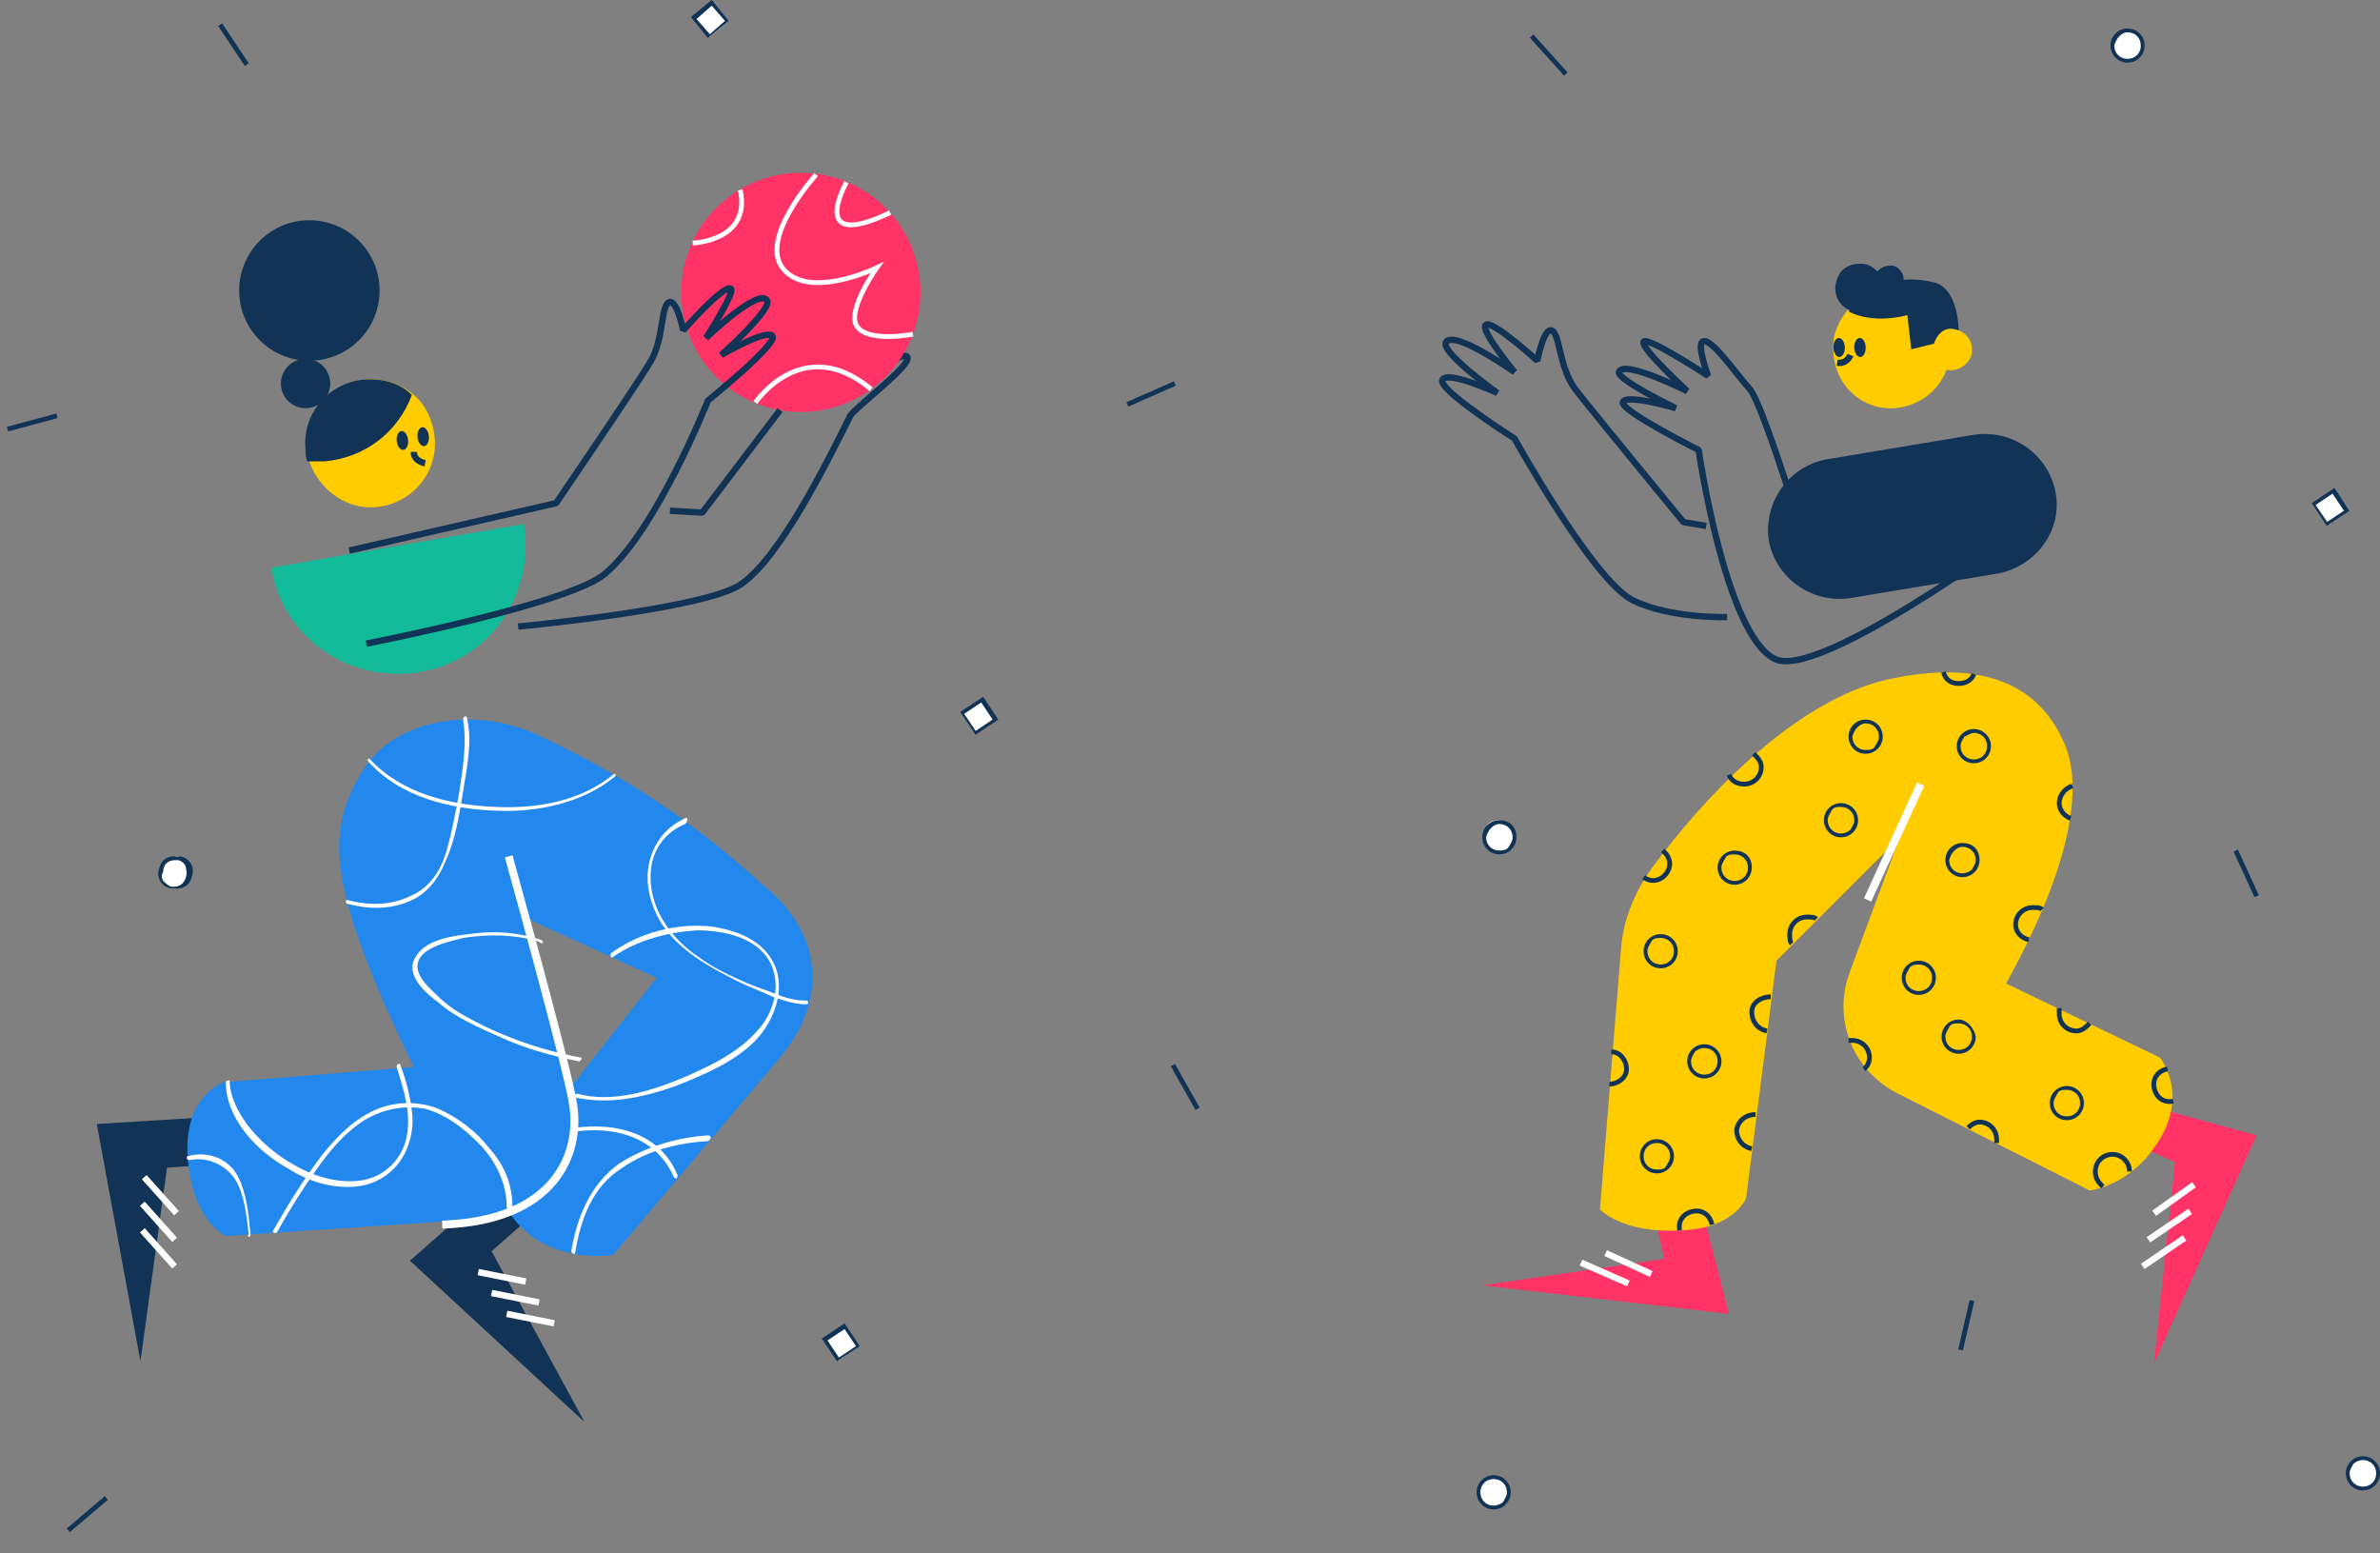 <svg width="1499" height="978" viewBox="0 0 1499 978" fill="none" xmlns="http://www.w3.org/2000/svg">
<rect x="0" y="0" width="1499" height="978" fill="#808080" stroke="none"/>
<g clip-path="url(#clip0)">
<path d="M1340.01 38.259C1335.23 38.259 1330.45 34.672 1330.45 28.694C1330.45 26.303 1331.65 23.912 1332.84 21.521C1334.04 20.325 1336.43 19.13 1338.82 19.13C1343.6 19.13 1348.38 22.716 1348.38 28.694C1349.58 33.477 1345.99 38.259 1340.01 38.259Z" fill="white"/>
<path d="M1340.01 20.325C1344.79 20.325 1348.38 23.912 1348.38 28.694C1348.38 33.477 1344.79 37.064 1340.01 37.064C1335.23 37.064 1331.64 33.477 1331.64 28.694C1332.84 23.912 1336.43 20.325 1340.01 20.325ZM1340.01 17.934C1334.03 17.934 1329.25 22.716 1329.25 28.694C1329.25 34.672 1334.03 39.455 1340.01 39.455C1345.99 39.455 1350.77 34.672 1350.77 28.694C1350.77 22.716 1345.99 17.934 1340.01 17.934Z" fill="#113355"/>
<path d="M1488.24 937.35C1483.46 937.35 1478.68 933.763 1478.68 927.785C1478.68 923.002 1482.27 918.22 1488.24 918.22C1493.03 918.22 1497.81 921.807 1497.81 927.785C1497.81 930.176 1496.61 932.567 1495.42 934.958C1493.03 936.154 1490.63 936.154 1488.24 937.35Z" fill="white"/>
<path d="M1488.24 919.416C1493.02 919.416 1496.61 923.002 1496.61 927.785C1496.61 932.567 1493.02 936.154 1488.24 936.154C1483.46 936.154 1479.88 932.567 1479.88 927.785C1479.88 925.394 1481.07 924.198 1482.27 921.807C1483.46 920.611 1485.85 919.416 1488.24 919.416ZM1488.24 917.024C1482.27 917.024 1477.48 921.807 1477.48 927.785C1477.48 933.763 1482.27 938.545 1488.24 938.545C1494.22 938.545 1499 933.763 1499 927.785C1499 921.807 1494.22 917.024 1488.24 917.024Z" fill="#113355"/>
<path d="M940.759 949.306C935.977 949.306 931.196 945.719 931.196 939.741C931.196 934.958 934.782 930.176 940.759 930.176C945.54 930.176 950.322 933.763 950.322 939.741C950.322 942.132 949.127 944.523 947.931 946.914C945.54 948.11 943.15 949.306 940.759 949.306Z" fill="white"/>
<path d="M940.758 931.372C945.539 931.372 949.125 934.958 949.125 939.741C949.125 942.132 947.93 943.328 946.735 945.719C945.539 946.914 943.149 948.11 940.758 948.11C935.976 948.11 932.39 944.523 932.39 939.741C932.39 934.958 935.976 931.372 940.758 931.372ZM940.758 928.98C934.781 928.98 930 933.763 930 939.741C930 945.719 934.781 950.501 940.758 950.501C946.735 950.501 951.516 945.719 951.516 939.741C951.516 933.763 946.735 928.98 940.758 928.98Z" fill="#113355"/>
<path d="M944.347 535.628C939.566 535.628 934.784 532.041 934.784 526.063C934.784 523.672 935.98 521.281 937.175 518.89C938.37 517.694 940.761 516.499 943.152 516.499C947.933 516.499 952.715 520.085 952.715 526.063C953.91 530.846 950.324 535.628 944.347 535.628Z" fill="white"/>
<path d="M944.347 518.89C949.129 518.89 952.715 522.477 952.715 527.259C952.715 529.65 951.519 530.846 950.324 533.237C949.129 535.628 946.738 535.628 944.347 535.628C939.566 535.628 935.98 532.041 935.98 527.259C937.175 522.477 940.761 518.89 944.347 518.89ZM944.347 516.499C938.37 516.499 933.589 521.281 933.589 527.259C933.589 533.237 938.37 538.02 944.347 538.02C950.324 538.02 955.105 533.237 955.105 527.259C955.105 520.085 950.324 516.499 944.347 516.499Z" fill="#113355"/>
<path d="M109.975 559.54C108.78 559.54 107.585 559.54 107.585 559.54C102.803 558.345 100.413 552.367 101.608 547.584C102.803 543.998 106.389 541.606 109.975 541.606C111.171 541.606 112.366 541.606 112.366 541.606C114.757 542.802 117.148 543.998 117.148 546.389C117.148 548.78 118.343 551.171 117.148 553.562C117.148 557.149 113.562 559.54 109.975 559.54Z" fill="white"/>
<path d="M109.975 541.606C111.17 541.606 111.17 541.606 112.366 541.606C117.147 542.802 118.343 547.584 117.147 552.367C115.952 555.954 113.561 558.345 109.975 558.345C108.78 558.345 108.78 558.345 107.584 558.345C105.194 557.149 103.998 555.954 102.803 554.758C101.607 552.367 101.607 551.171 102.803 548.78C102.803 543.998 106.389 541.606 109.975 541.606ZM109.975 539.215C105.194 539.215 101.607 541.606 100.412 546.389C98.021 552.367 101.607 558.345 107.584 559.54C108.78 559.54 109.975 559.54 111.17 559.54C115.952 559.54 119.538 557.149 120.733 552.367C123.124 546.389 119.538 540.411 113.561 539.215C111.17 540.411 109.975 539.215 109.975 539.215Z" fill="#113355"/>
<path d="M532.189 834.913L519.457 843.826L528.368 856.56L541.1 847.648L532.189 834.913Z" fill="white"/>
<path d="M531.94 836.919L539.112 847.68L528.354 854.853L521.181 844.093L531.94 836.919ZM531.94 833.332L517.595 842.897L527.158 857.244L541.503 847.68L531.94 833.332Z" fill="#113355"/>
<path d="M1470.83 308.541L1458.1 317.454L1467.01 330.188L1479.74 321.276L1470.83 308.541Z" fill="white"/>
<path d="M1469.11 310.856L1476.29 321.616L1465.53 328.79L1458.36 318.029L1469.11 310.856ZM1470.31 307.269L1455.96 316.834L1465.53 331.181L1479.87 321.616L1470.31 307.269Z" fill="#113355"/>
<path d="M619.344 439.957L606.612 448.869L615.522 461.603L628.254 452.691L619.344 439.957Z" fill="white"/>
<path d="M618.01 442.372L625.182 453.132L614.424 460.306L607.251 449.545L618.01 442.372ZM619.205 438.785L604.861 448.35L614.424 462.697L628.768 453.132L619.205 438.785Z" fill="#113355"/>
<path d="M448.842 1.386L436.89 11.321L446.823 23.275L458.775 13.34L448.842 1.386Z" fill="white"/>
<path d="M448.265 3.587L456.632 13.152L447.069 21.521L438.702 11.956L448.265 3.587ZM448.265 0L435.115 10.76L445.874 23.912L459.023 13.152L448.265 0Z" fill="#113355"/>
<path d="M738.74 670.731L754.279 698.23" stroke="#113355" stroke-width="3" stroke-miterlimit="10"/>
<path d="M35.86 261.836L4.78 270.205" stroke="#113355" stroke-width="3" stroke-miterlimit="10"/>
<path d="M66.942 943.328L43.035 963.653" stroke="#113355" stroke-width="3" stroke-miterlimit="10"/>
<path d="M964.664 22.716L986.181 46.628" stroke="#113355" stroke-width="3" stroke-miterlimit="10"/>
<path d="M1408.15 535.628L1421.3 564.323" stroke="#113355" stroke-width="3" stroke-miterlimit="10"/>
<path d="M710.052 254.663L739.936 241.511" stroke="#113355" stroke-width="3" stroke-miterlimit="10"/>
<path d="M1234.82 850.071L1241.99 818.985" stroke="#113355" stroke-width="3" stroke-miterlimit="10"/>
<path d="M155.4 40.65L138.665 15.543" stroke="#113355" stroke-width="3" stroke-miterlimit="10"/>
<path d="M1325.67 688.665L1421.3 714.968L1356.75 858.44L1369.9 731.707L1325.67 712.577" fill="#FF3366"/>
<path d="M1068.67 748.445L1088.99 827.354L933.589 809.42L1048.34 792.682L1035.2 738.88" fill="#FF3366"/>
<path d="M1188.21 428.024C1242 416.068 1281.44 426.829 1299.38 466.284C1314.92 498.565 1299.38 554.758 1263.51 619.32L1360.34 665.949C1360.34 665.949 1378.27 687.469 1360.34 717.359C1342.41 747.249 1316.11 749.641 1316.11 749.641L1195.38 688.665C1166.69 674.318 1153.54 640.841 1165.49 610.951L1196.57 527.259L1118.87 604.973L1099.75 754.423C1099.75 754.423 1092.58 773.553 1059.11 774.748C1022.05 777.139 1007.7 761.597 1007.7 761.597L1020.85 598.995C1022.05 578.67 1030.42 559.54 1042.37 543.997C1069.86 506.934 1127.24 442.372 1188.21 428.024Z" fill="#FFCC00"/>
<path d="M1043.56 719.751C1048.34 719.751 1051.93 723.337 1051.93 728.12C1051.93 730.511 1050.73 731.707 1049.54 734.098C1048.34 736.489 1045.95 736.489 1043.56 736.489C1038.78 736.489 1035.19 732.902 1035.19 728.12C1035.19 723.337 1038.78 719.751 1043.56 719.751ZM1043.56 717.359C1037.58 717.359 1032.8 722.142 1032.8 728.12C1032.8 734.098 1037.58 738.88 1043.56 738.88C1049.54 738.88 1054.32 734.098 1054.32 728.12C1054.32 722.142 1049.54 717.359 1043.56 717.359Z" fill="#113355"/>
<path d="M1045.95 590.626C1050.74 590.626 1054.32 594.213 1054.32 598.995C1054.32 603.777 1050.74 607.364 1045.95 607.364C1041.17 607.364 1037.59 603.777 1037.59 598.995C1037.59 596.604 1038.78 595.408 1039.98 593.017C1041.17 590.626 1043.56 590.626 1045.95 590.626ZM1045.95 588.235C1039.98 588.235 1035.2 593.017 1035.2 598.995C1035.2 604.973 1039.98 609.755 1045.95 609.755C1051.93 609.755 1056.71 604.973 1056.71 598.995C1056.71 593.017 1051.93 588.235 1045.95 588.235Z" fill="#113355"/>
<path d="M1092.57 538.019C1097.35 538.019 1100.94 541.606 1100.94 546.389C1100.94 551.171 1097.35 554.758 1092.57 554.758C1087.79 554.758 1084.2 551.171 1084.2 546.389C1084.2 543.997 1085.4 542.802 1086.6 540.411C1087.79 538.019 1090.18 538.019 1092.57 538.019ZM1092.57 535.628C1086.6 535.628 1081.81 540.411 1081.81 546.389C1081.81 552.367 1086.6 557.149 1092.57 557.149C1098.55 557.149 1103.33 552.367 1103.33 546.389C1103.33 539.215 1098.55 535.628 1092.57 535.628Z" fill="#113355"/>
<path d="M1047.15 535.628C1051.93 539.215 1053.13 545.193 1049.54 549.975C1045.95 554.758 1039.98 555.953 1035.2 552.367" stroke="#113355" stroke-width="3" stroke-miterlimit="10"/>
<path d="M1175.05 455.523C1179.83 455.523 1183.42 459.11 1183.42 463.892C1183.42 466.284 1182.22 467.479 1181.03 469.87C1179.83 472.262 1177.44 472.262 1175.05 472.262C1170.27 472.262 1166.68 468.675 1166.68 463.892C1167.88 459.11 1171.47 455.523 1175.05 455.523ZM1175.05 453.132C1169.08 453.132 1164.29 457.914 1164.29 463.892C1164.29 469.87 1169.08 474.653 1175.05 474.653C1181.03 474.653 1185.81 469.87 1185.81 463.892C1185.81 457.914 1181.03 453.132 1175.05 453.132Z" fill="#113355"/>
<path d="M1104.53 474.653C1106.92 477.044 1109.31 479.435 1109.31 483.022C1109.31 489 1104.53 493.782 1098.55 493.782C1093.77 493.782 1090.18 491.391 1088.99 487.804" stroke="#113355" stroke-width="3" stroke-miterlimit="10"/>
<path d="M1159.51 508.129C1164.3 508.129 1167.88 511.716 1167.88 516.499C1167.88 518.89 1166.69 520.086 1165.49 522.477C1164.3 523.672 1161.91 524.868 1159.51 524.868C1154.73 524.868 1151.15 521.281 1151.15 516.499C1151.15 514.108 1152.34 512.912 1153.54 510.521C1154.73 508.13 1157.12 508.129 1159.51 508.129ZM1159.51 505.738C1153.54 505.738 1148.76 510.521 1148.76 516.499C1148.76 522.477 1153.54 527.259 1159.51 527.259C1165.49 527.259 1170.27 522.477 1170.27 516.499C1170.27 510.521 1165.49 505.738 1159.51 505.738Z" fill="#113355"/>
<path d="M1243.19 424.438C1241.99 428.024 1238.41 430.415 1233.63 430.415C1228.84 430.415 1225.26 428.024 1224.06 423.242" stroke="#113355" stroke-width="3" stroke-miterlimit="10"/>
<path d="M1236.02 533.237C1240.8 533.237 1244.39 536.824 1244.39 541.606C1244.39 543.997 1243.19 545.193 1241.99 547.584C1240.8 548.78 1238.41 549.975 1236.02 549.975C1231.24 549.975 1227.65 546.389 1227.65 541.606C1228.85 536.824 1232.43 533.237 1236.02 533.237ZM1236.02 530.846C1230.04 530.846 1225.26 535.628 1225.26 541.606C1225.26 547.584 1230.04 552.367 1236.02 552.367C1241.99 552.367 1246.78 547.584 1246.78 541.606C1246.78 534.433 1241.99 530.846 1236.02 530.846Z" fill="#113355"/>
<path d="M1208.53 607.364C1213.31 607.364 1216.89 610.951 1216.89 615.733C1216.89 620.516 1213.31 624.103 1208.53 624.103C1203.74 624.103 1200.16 620.516 1200.16 615.733C1200.16 613.342 1201.35 612.147 1202.55 609.755C1203.74 607.364 1207.33 607.364 1208.53 607.364ZM1208.53 604.973C1202.55 604.973 1197.77 609.755 1197.77 615.733C1197.77 621.711 1202.55 626.494 1208.53 626.494C1214.5 626.494 1219.28 621.711 1219.28 615.733C1219.28 609.755 1214.5 604.973 1208.53 604.973Z" fill="#113355"/>
<path d="M1316.11 644.428C1313.72 646.819 1311.33 649.21 1307.74 649.21C1301.76 649.21 1296.98 644.428 1296.98 638.45C1296.98 637.254 1296.98 636.059 1296.98 634.863" stroke="#113355" stroke-width="3" stroke-miterlimit="10"/>
<path d="M1368.71 693.447C1362.73 694.643 1357.95 691.056 1356.75 685.078C1355.56 679.1 1359.14 674.318 1365.12 673.122" stroke="#113355" stroke-width="3" stroke-miterlimit="10"/>
<path d="M1164.29 655.188C1165.49 655.188 1165.49 655.188 1166.68 655.188C1172.66 655.188 1177.44 659.971 1177.44 665.949C1177.44 668.34 1176.25 671.926 1173.86 673.122" stroke="#113355" stroke-width="3" stroke-miterlimit="10"/>
<path d="M1243.19 461.501C1247.97 461.501 1251.56 465.088 1251.56 469.87C1251.56 474.653 1247.97 478.239 1243.19 478.239C1238.41 478.239 1234.82 474.653 1234.82 469.87C1234.82 467.479 1236.02 466.283 1237.21 463.892C1239.6 462.697 1242 461.501 1243.19 461.501ZM1243.19 459.11C1237.21 459.11 1232.43 463.892 1232.43 469.87C1232.43 475.848 1237.21 480.631 1243.19 480.631C1249.17 480.631 1253.95 475.848 1253.95 469.87C1253.95 463.892 1249.17 459.11 1243.19 459.11Z" fill="#113355"/>
<path d="M1277.86 591.821C1273.08 590.626 1269.49 587.039 1269.49 582.257C1269.49 576.279 1274.27 571.496 1280.25 571.496C1282.64 571.496 1285.03 571.496 1286.23 572.692" stroke="#113355" stroke-width="3" stroke-miterlimit="10"/>
<path d="M1239.61 710.186C1242 707.795 1244.39 706.599 1246.78 706.599C1252.76 706.599 1257.54 711.381 1257.54 717.359C1257.54 718.555 1257.54 718.555 1257.54 719.751" stroke="#113355" stroke-width="3" stroke-miterlimit="10"/>
<path d="M1304.15 515.303C1300.57 514.107 1296.98 510.521 1296.98 505.738C1296.98 500.956 1300.57 496.174 1305.35 494.978" stroke="#113355" stroke-width="3" stroke-miterlimit="10"/>
<path d="M1073.45 659.971C1078.23 659.971 1081.81 663.557 1081.81 668.34C1081.81 673.122 1078.23 676.709 1073.45 676.709C1068.66 676.709 1065.08 673.122 1065.08 668.34C1065.08 665.949 1066.27 664.753 1067.47 662.362C1068.66 661.166 1071.05 659.971 1073.45 659.971ZM1073.45 657.579C1067.47 657.579 1062.69 662.362 1062.69 668.34C1062.69 674.318 1067.47 679.1 1073.45 679.1C1079.42 679.1 1084.2 674.318 1084.2 668.34C1084.2 662.362 1079.42 657.579 1073.45 657.579Z" fill="#113355"/>
<path d="M1112.9 649.21C1106.92 648.015 1103.33 643.232 1103.33 637.254C1103.33 631.276 1109.31 627.689 1115.29 627.689" stroke="#113355" stroke-width="3" stroke-miterlimit="10"/>
<path d="M1014.88 662.362C1020.85 662.362 1024.44 668.34 1024.44 673.122C1024.44 679.1 1018.46 682.687 1013.68 682.687" stroke="#113355" stroke-width="3" stroke-miterlimit="10"/>
<path d="M1128.44 594.213C1127.24 593.017 1127.24 590.626 1127.24 588.235C1127.24 582.257 1132.02 577.474 1138 577.474C1140.39 577.474 1142.78 577.474 1143.98 578.67" stroke="#113355" stroke-width="3" stroke-miterlimit="10"/>
<path d="M1233.63 644.428C1238.41 644.428 1242 648.015 1242 652.797C1242 657.579 1238.41 661.166 1233.63 661.166C1228.85 661.166 1225.26 657.579 1225.26 652.797C1225.26 650.406 1226.46 649.21 1227.65 646.819C1228.85 644.428 1231.24 644.428 1233.63 644.428ZM1233.63 642.037C1227.65 642.037 1222.87 646.819 1222.87 652.797C1222.87 658.775 1227.65 663.557 1233.63 663.557C1239.61 663.557 1244.39 658.775 1244.39 652.797C1243.19 646.819 1238.41 642.037 1233.63 642.037Z" fill="#113355"/>
<path d="M1301.76 686.274C1306.54 686.274 1310.13 689.861 1310.13 694.643C1310.13 699.425 1306.54 703.012 1301.76 703.012C1296.98 703.012 1293.4 699.425 1293.4 694.643C1293.4 692.252 1294.59 691.056 1295.79 688.665C1296.98 686.274 1299.37 686.274 1301.76 686.274ZM1301.76 683.883C1295.79 683.883 1291 688.665 1291 694.643C1291 700.621 1295.79 705.403 1301.76 705.403C1307.74 705.403 1312.52 700.621 1312.52 694.643C1312.52 688.665 1307.74 683.883 1301.76 683.883Z" fill="#113355"/>
<path d="M1324.47 747.249C1322.08 744.858 1319.69 742.467 1319.69 737.684C1319.69 731.706 1324.47 726.924 1330.45 726.924C1336.43 726.924 1341.21 731.706 1341.21 737.684" stroke="#113355" stroke-width="3" stroke-miterlimit="10"/>
<path d="M1103.33 723.337C1097.35 722.142 1093.77 717.359 1093.77 711.381C1094.96 705.403 1099.74 701.817 1105.72 701.817" stroke="#113355" stroke-width="3" stroke-miterlimit="10"/>
<path d="M1057.91 774.748C1056.71 768.77 1060.3 763.988 1066.28 762.792C1072.25 761.597 1077.03 765.183 1078.23 771.161" stroke="#113355" stroke-width="3" stroke-miterlimit="10"/>
<path d="M1381.85 746.054L1356.75 763.988" stroke="white" stroke-width="4" stroke-miterlimit="10"/>
<path d="M1379.46 762.792L1353.17 780.726" stroke="white" stroke-width="4" stroke-miterlimit="10"/>
<path d="M1375.88 779.531L1349.58 797.464" stroke="white" stroke-width="4" stroke-miterlimit="10"/>
<path d="M1039.98 802.247L1011.29 789.095" stroke="white" stroke-width="4" stroke-miterlimit="10"/>
<path d="M1025.63 808.225L995.75 795.073" stroke="white" stroke-width="4" stroke-miterlimit="10"/>
<path d="M1154.73 222.381C1155.93 242.707 1172.67 258.249 1192.99 257.054C1210.92 255.858 1225.26 242.707 1227.65 225.968C1227.65 223.577 1227.65 221.186 1227.65 218.795C1226.46 198.469 1209.72 182.927 1189.4 184.122C1178.64 184.122 1169.08 188.905 1163.1 196.078C1157.13 203.252 1153.54 212.817 1154.73 222.381Z" fill="#FFCC00"/>
<path d="M1155.93 181.731C1155.93 190.1 1163.1 197.274 1171.47 196.078C1178.64 196.078 1184.62 190.1 1185.81 182.927C1185.81 181.731 1185.81 180.535 1185.81 180.535C1185.81 172.166 1178.64 164.993 1170.27 166.188C1165.49 166.188 1161.91 168.579 1159.52 170.971C1157.12 174.557 1155.93 178.144 1155.93 181.731Z" fill="#113355"/>
<path d="M1181.03 176.949C1181.03 181.731 1185.81 186.513 1190.6 185.318C1195.38 185.318 1198.96 181.731 1198.96 176.949V175.753C1198.96 170.971 1194.18 166.188 1189.4 167.384C1187.01 167.384 1184.62 168.579 1182.23 170.971C1182.23 172.166 1181.03 174.557 1181.03 176.949Z" fill="#113355"/>
<path d="M1158.55 224.787C1160.53 224.713 1162.03 221.978 1161.91 218.679C1161.78 215.379 1160.08 212.765 1158.1 212.839C1156.12 212.913 1154.62 215.648 1154.74 218.947C1154.86 222.246 1156.57 224.861 1158.55 224.787Z" fill="#113355"/>
<path d="M1171.7 224.789C1173.68 224.714 1175.18 221.98 1175.06 218.681C1174.94 215.381 1173.23 212.767 1171.25 212.841C1169.27 212.915 1167.77 215.65 1167.89 218.949C1168.01 222.248 1169.72 224.863 1171.7 224.789Z" fill="#113355"/>
<path d="M1214.5 219.99C1214.5 227.164 1220.48 233.142 1228.85 233.142C1234.82 233.142 1240.8 228.359 1242 222.381C1242 221.186 1242 221.186 1242 219.99C1242 212.817 1236.02 206.839 1227.65 206.839C1224.06 206.839 1220.48 209.23 1218.09 211.621C1215.7 212.817 1214.5 216.403 1214.5 219.99Z" fill="#FFCC00"/>
<path d="M1164.29 196.078C1164.29 196.078 1177.44 204.447 1201.35 198.469L1203.74 219.99L1218.09 216.403C1218.09 216.403 1221.67 203.252 1233.63 208.034C1233.63 208.034 1233.63 182.927 1219.28 178.144C1192.98 170.971 1170.27 182.927 1164.29 196.078Z" fill="#113355"/>
<path d="M1165.49 223.577C1165.49 223.577 1163.1 229.555 1157.13 228.359" stroke="#113355" stroke-width="4" stroke-miterlimit="10"/>
<path d="M1258.73 361.071L1165.49 376.614C1141.58 380.2 1118.87 364.658 1114.09 340.746C1110.51 316.834 1126.05 294.117 1149.95 289.335L1243.19 273.792C1267.1 270.205 1289.81 285.748 1294.59 309.66C1299.37 333.572 1282.64 356.289 1258.73 361.071Z" fill="#113355"/>
<path d="M1274.27 333.572C1274.27 333.572 1145.17 429.22 1117.68 414.873C1086.6 399.33 1069.86 283.357 1069.86 283.357C1069.86 283.357 1022.05 259.445 1022.05 253.467C1023.24 247.489 1055.52 257.054 1055.52 257.054C1055.52 257.054 1018.46 239.12 1019.66 234.337C1022.05 225.968 1062.69 246.293 1062.69 246.293C1062.69 246.293 1032.81 218.795 1035.2 215.208C1037.59 211.621 1075.84 236.729 1075.84 236.729C1075.84 236.729 1068.67 217.599 1072.25 215.208C1077.03 211.621 1092.57 234.337 1102.14 245.098C1110.51 254.663 1139.19 349.115 1139.19 349.115L1216.89 295.313" stroke="#113355" stroke-width="4" stroke-miterlimit="10" stroke-linejoin="bevel"/>
<path d="M1087.79 388.57C1087.79 388.57 1051.93 389.765 1028.02 377.809C1002.92 364.658 953.91 276.183 953.91 276.183C953.91 276.183 904.899 245.098 908.486 239.12C912.072 233.142 943.151 247.489 943.151 247.489C943.151 247.489 906.095 221.186 910.876 215.208C916.853 208.034 953.91 234.337 953.91 234.337C953.91 234.337 931.198 206.839 935.979 204.447C940.761 202.056 968.254 227.164 968.254 227.164C968.254 227.164 971.84 208.034 976.622 208.034C982.599 208.034 981.403 230.751 992.162 245.098C999.334 254.663 1060.3 328.79 1060.3 328.79L1074.64 331.181" stroke="#113355" stroke-width="4" stroke-miterlimit="10" stroke-linejoin="bevel"/>
<path d="M1209.72 493.782L1176.25 566.714" stroke="white" stroke-width="5" stroke-miterlimit="10"/>
<path d="M326.34 394.548C326.34 394.548 442.292 383.787 466.199 368.244C491.302 351.506 521.186 290.531 535.531 261.836C537.922 257.054 574.978 229.555 571.392 224.773C567.806 219.99 545.094 241.511 545.094 241.511" stroke="#113355" stroke-width="4" stroke-miterlimit="10" stroke-linejoin="bevel"/>
<path d="M504.447 259.445C546.039 259.445 579.756 225.722 579.756 184.122C579.756 142.523 546.039 108.799 504.447 108.799C462.855 108.799 429.138 142.523 429.138 184.122C429.138 225.722 462.855 259.445 504.447 259.445Z" fill="#FF3366"/>
<path d="M138.665 703.012L60.965 707.794L88.459 857.244L105.194 735.293L157.791 731.706" fill="#113355"/>
<path d="M317.971 741.271L258.202 793.878L368.176 895.504L309.603 787.9L349.051 753.227" fill="#113355"/>
<path d="M338.293 462.697C300.041 444.763 248.64 451.936 228.319 485.413C205.606 522.477 204.411 555.954 260.594 671.927L141.056 681.491C141.056 681.491 114.758 689.861 118.344 730.511C121.93 769.966 142.252 778.335 142.252 778.335L303.627 767.575C343.075 765.183 370.568 725.729 359.81 686.274L329.925 577.474L413.602 615.733L316.776 738.88C316.776 738.88 308.409 758.01 334.707 778.335C357.419 795.073 386.108 790.291 386.108 790.291L491.301 665.949C524.771 625.298 514.013 584.648 481.738 558.345C426.751 508.13 381.326 483.022 338.293 462.697Z" fill="#2288EE"/>
<path d="M157.791 777.139C156.596 765.183 155.4 750.836 149.424 740.076C143.447 729.315 130.298 724.533 118.344 728.12C117.148 728.12 117.148 730.511 119.539 730.511C131.493 728.12 143.447 734.098 149.424 744.858C154.205 754.423 155.4 766.379 156.596 777.139C155.4 779.531 157.791 779.531 157.791 777.139Z" fill="white"/>
<path d="M142.249 681.491C142.249 704.208 161.375 724.533 180.501 735.293C193.65 743.662 207.994 748.445 223.534 747.249C237.879 746.054 249.832 737.684 255.809 724.533C259.395 716.164 260.591 707.794 259.395 699.425C258.2 689.86 255.809 680.296 252.223 670.731C252.223 669.535 249.832 669.535 249.832 671.927C254.614 687.469 259.395 701.816 255.809 717.359C252.223 731.706 240.269 742.467 224.729 743.662C210.385 744.858 196.04 740.076 184.087 732.902C173.328 726.924 162.57 717.359 155.398 707.794C149.421 699.425 144.639 689.86 144.639 680.296C144.639 680.296 142.249 680.296 142.249 681.491Z" fill="white"/>
<path d="M322.754 760.401C322.754 746.054 317.973 734.098 308.41 723.337C300.042 712.577 289.284 704.208 276.135 698.23C264.181 693.447 249.837 693.447 237.883 698.23C223.538 704.208 212.78 714.968 203.217 726.924C191.263 742.467 181.7 758.01 172.137 774.748C170.942 775.944 173.333 777.139 174.528 775.944C181.7 762.792 190.068 749.641 198.435 737.685C206.803 725.729 216.366 713.773 229.515 705.403C241.469 698.23 254.618 695.839 267.767 698.23C280.916 701.817 291.675 710.186 301.238 719.751C311.996 730.511 319.168 744.858 319.168 760.401C320.364 762.792 322.754 762.792 322.754 760.401Z" fill="white"/>
<path d="M340.68 591.822C326.336 587.039 310.796 585.844 295.256 588.235C284.498 589.43 267.762 591.822 261.786 602.582C254.613 613.342 267.762 625.298 276.13 631.276C286.888 640.841 301.233 646.819 314.382 652.797C329.922 659.971 346.657 664.753 364.588 668.34C365.783 668.34 366.979 665.949 365.783 665.949C339.485 661.166 313.187 651.602 290.475 638.45C284.498 634.863 279.716 631.276 274.935 626.494C270.153 621.712 264.176 616.929 262.981 609.756C261.786 596.604 283.302 593.017 291.67 590.626C307.21 588.235 323.945 588.235 339.485 593.017C341.876 595.408 343.071 593.017 340.68 591.822Z" fill="white"/>
<path d="M218.755 569.105C231.904 572.692 245.053 572.692 257.007 567.909C268.96 563.127 276.133 553.562 280.914 541.606C286.891 528.455 289.282 512.912 291.673 498.565C294.063 483.022 297.649 467.479 294.063 451.936C294.063 450.741 291.673 450.741 291.673 453.132C294.063 467.479 291.673 483.022 289.282 498.565C286.891 511.716 284.5 524.868 280.914 536.824C277.328 548.78 270.156 559.54 258.202 564.323C246.248 570.301 231.904 570.301 218.755 566.714C217.559 566.714 217.559 569.105 218.755 569.105Z" fill="white"/>
<path d="M231.903 479.435C252.225 502.152 283.305 509.325 311.994 510.521C338.292 511.716 366.981 505.738 387.302 489C388.498 487.804 387.302 486.609 386.107 487.804C365.785 504.543 338.292 509.325 311.994 508.13C283.305 506.934 253.42 499.76 233.099 478.24C233.099 477.044 230.708 478.24 231.903 479.435Z" fill="white"/>
<path d="M431.533 515.303C420.775 520.086 413.603 528.455 410.017 539.215C406.43 549.975 407.626 560.736 411.212 570.301C419.58 594.213 443.487 607.364 465.004 618.125C472.176 621.711 479.348 624.103 486.521 627.689C493.693 630.081 500.865 632.472 508.037 632.472C509.233 632.472 509.233 630.081 508.037 630.081C502.06 630.081 496.084 628.885 490.107 626.494C484.13 624.103 476.958 621.711 470.981 619.32C460.222 614.538 449.464 609.755 439.901 602.582C421.97 590.626 407.626 570.301 410.017 547.584C411.212 534.433 419.58 523.672 431.533 518.89C433.924 516.499 432.729 514.108 431.533 515.303Z" fill="white"/>
<path d="M362.199 712.577C387.302 708.99 413.6 716.164 424.359 741.271C425.554 742.467 426.749 742.467 426.749 740.076C415.991 713.773 388.497 706.599 362.199 710.186C359.808 710.186 361.004 712.577 362.199 712.577Z" fill="white"/>
<path d="M445.876 714.968C426.75 716.164 406.428 722.142 389.693 732.902C371.763 746.054 363.395 766.379 359.809 787.9C359.809 789.095 362.2 790.291 362.2 789.095C365.786 767.574 372.958 747.249 392.084 735.293C407.624 724.533 426.75 719.75 445.876 718.555C448.267 717.359 448.267 714.968 445.876 714.968Z" fill="white"/>
<path d="M386.108 602.582C401.648 591.821 420.774 587.039 438.705 585.843C454.245 585.843 473.371 589.43 482.934 602.582C493.692 618.125 487.715 638.45 475.761 650.406C463.808 663.557 445.877 671.926 429.142 679.1C408.82 687.469 384.913 694.643 363.396 688.665C362.201 688.665 361.005 691.056 362.201 691.056C383.718 695.838 405.234 691.056 425.556 683.882C443.486 676.709 463.808 668.34 476.957 653.992C487.715 642.036 494.887 622.907 487.715 607.364C480.543 591.821 463.808 585.843 448.268 583.452C426.751 581.061 402.844 587.039 384.913 600.191C383.718 601.386 384.913 603.777 386.108 602.582Z" fill="white"/>
<path d="M278.525 771.161C350.248 768.77 365.788 725.729 361.006 695.839C358.616 676.709 320.364 539.215 320.364 539.215" stroke="white" stroke-width="5" stroke-miterlimit="10"/>
<path d="M90.85 741.271L111.171 763.988" stroke="white" stroke-width="4" stroke-miterlimit="10"/>
<path d="M89.653 758.01L109.974 780.726" stroke="white" stroke-width="4" stroke-miterlimit="10"/>
<path d="M89.653 774.748L109.974 797.464" stroke="white" stroke-width="4" stroke-miterlimit="10"/>
<path d="M301.237 801.051L331.121 807.029" stroke="white" stroke-width="4" stroke-miterlimit="10"/>
<path d="M309.601 814.203L339.485 820.181" stroke="white" stroke-width="4" stroke-miterlimit="10"/>
<path d="M319.167 827.354L349.052 833.332" stroke="white" stroke-width="4" stroke-miterlimit="10"/>
<path d="M329.927 329.985C337.099 374.222 308.41 416.068 264.181 423.242C219.952 430.416 178.114 401.721 170.942 357.484" fill="#11BB99"/>
<path d="M273.743 274.988C276.134 297.704 259.399 316.834 237.882 319.225C218.756 321.616 200.825 308.465 194.848 290.531C193.653 288.139 193.653 285.748 193.653 283.357C191.262 260.641 207.997 241.511 229.514 239.12C241.468 237.924 252.226 241.511 260.594 248.685C267.766 254.663 272.548 264.227 273.743 274.988Z" fill="#FFCC00"/>
<path d="M259.398 248.685C251.03 271.401 230.709 288.139 204.41 290.531C200.824 290.531 197.238 290.531 193.652 290.531C192.457 288.139 192.457 285.748 192.457 283.357C190.066 260.641 206.801 241.511 228.318 239.12C241.467 237.924 252.225 241.511 259.398 248.685Z" fill="#113355"/>
<path d="M192.459 257.054C201.041 257.054 207.998 250.095 207.998 241.511C207.998 232.927 201.041 225.968 192.459 225.968C183.876 225.968 176.919 232.927 176.919 241.511C176.919 250.095 183.876 257.054 192.459 257.054Z" fill="#113355"/>
<path d="M194.847 227.164C219.274 227.164 239.076 207.358 239.076 182.927C239.076 158.495 219.274 138.689 194.847 138.689C170.42 138.689 150.618 158.495 150.618 182.927C150.618 207.358 170.42 227.164 194.847 227.164Z" fill="#113355"/>
<path d="M267.142 280.941C269.113 280.741 270.439 277.915 270.104 274.63C269.77 271.346 267.902 268.846 265.931 269.046C263.961 269.247 262.634 272.072 262.969 275.357C263.303 278.642 265.172 281.142 267.142 280.941Z" fill="#113355"/>
<path d="M254.051 283.32C256.021 283.119 257.347 280.293 257.013 277.009C256.679 273.724 254.81 271.224 252.84 271.425C250.869 271.625 249.543 274.451 249.877 277.735C250.212 281.02 252.08 283.52 254.051 283.32Z" fill="#113355"/>
<path d="M267.767 291.726C267.767 291.726 260.595 290.53 260.595 284.553" stroke="#113355" stroke-width="4" stroke-miterlimit="10"/>
<path d="M230.706 405.308C230.706 405.308 359.807 380.2 381.323 361.071C413.599 333.572 445.874 252.271 445.874 252.271C445.874 252.271 490.103 216.403 486.516 211.621C482.93 206.839 454.241 223.577 454.241 223.577C454.241 223.577 487.712 193.687 482.93 188.905C476.953 181.731 444.678 212.817 444.678 212.817C444.678 212.817 463.804 182.927 460.218 181.731C455.437 179.34 430.334 208.034 430.334 208.034C430.334 208.034 426.748 190.1 421.966 190.1C415.989 191.296 418.38 212.817 410.012 227.164C404.036 237.924 350.244 316.834 350.244 316.834L219.948 346.724" stroke="#113355" stroke-width="4" stroke-miterlimit="10" stroke-linejoin="bevel"/>
<path d="M491.302 258.249L442.292 322.812L421.97 321.616" stroke="#113355" stroke-width="4" stroke-miterlimit="10" stroke-linejoin="bevel"/>
<path d="M514.012 109.995C514.012 109.995 476.956 150.645 493.691 169.775C510.426 188.905 552.264 168.579 552.264 168.579C552.264 168.579 534.334 193.687 539.115 204.447C545.092 216.403 574.976 210.425 574.976 210.425" stroke="white" stroke-width="3" stroke-miterlimit="10"/>
<path d="M475.762 253.467C475.762 253.467 505.647 209.23 548.68 245.098" stroke="white" stroke-width="3" stroke-miterlimit="10"/>
<path d="M436.312 153.037C436.312 153.037 473.368 151.841 466.196 119.56" stroke="white" stroke-width="3" stroke-miterlimit="10"/>
<path d="M533.137 114.777C533.137 114.777 508.034 159.015 560.631 133.907" stroke="white" stroke-width="3" stroke-miterlimit="10"/>
</g>
<defs>
<clipPath id="clip0">
<rect width="1499" height="978" fill="white"/>
</clipPath>
</defs>
</svg>
